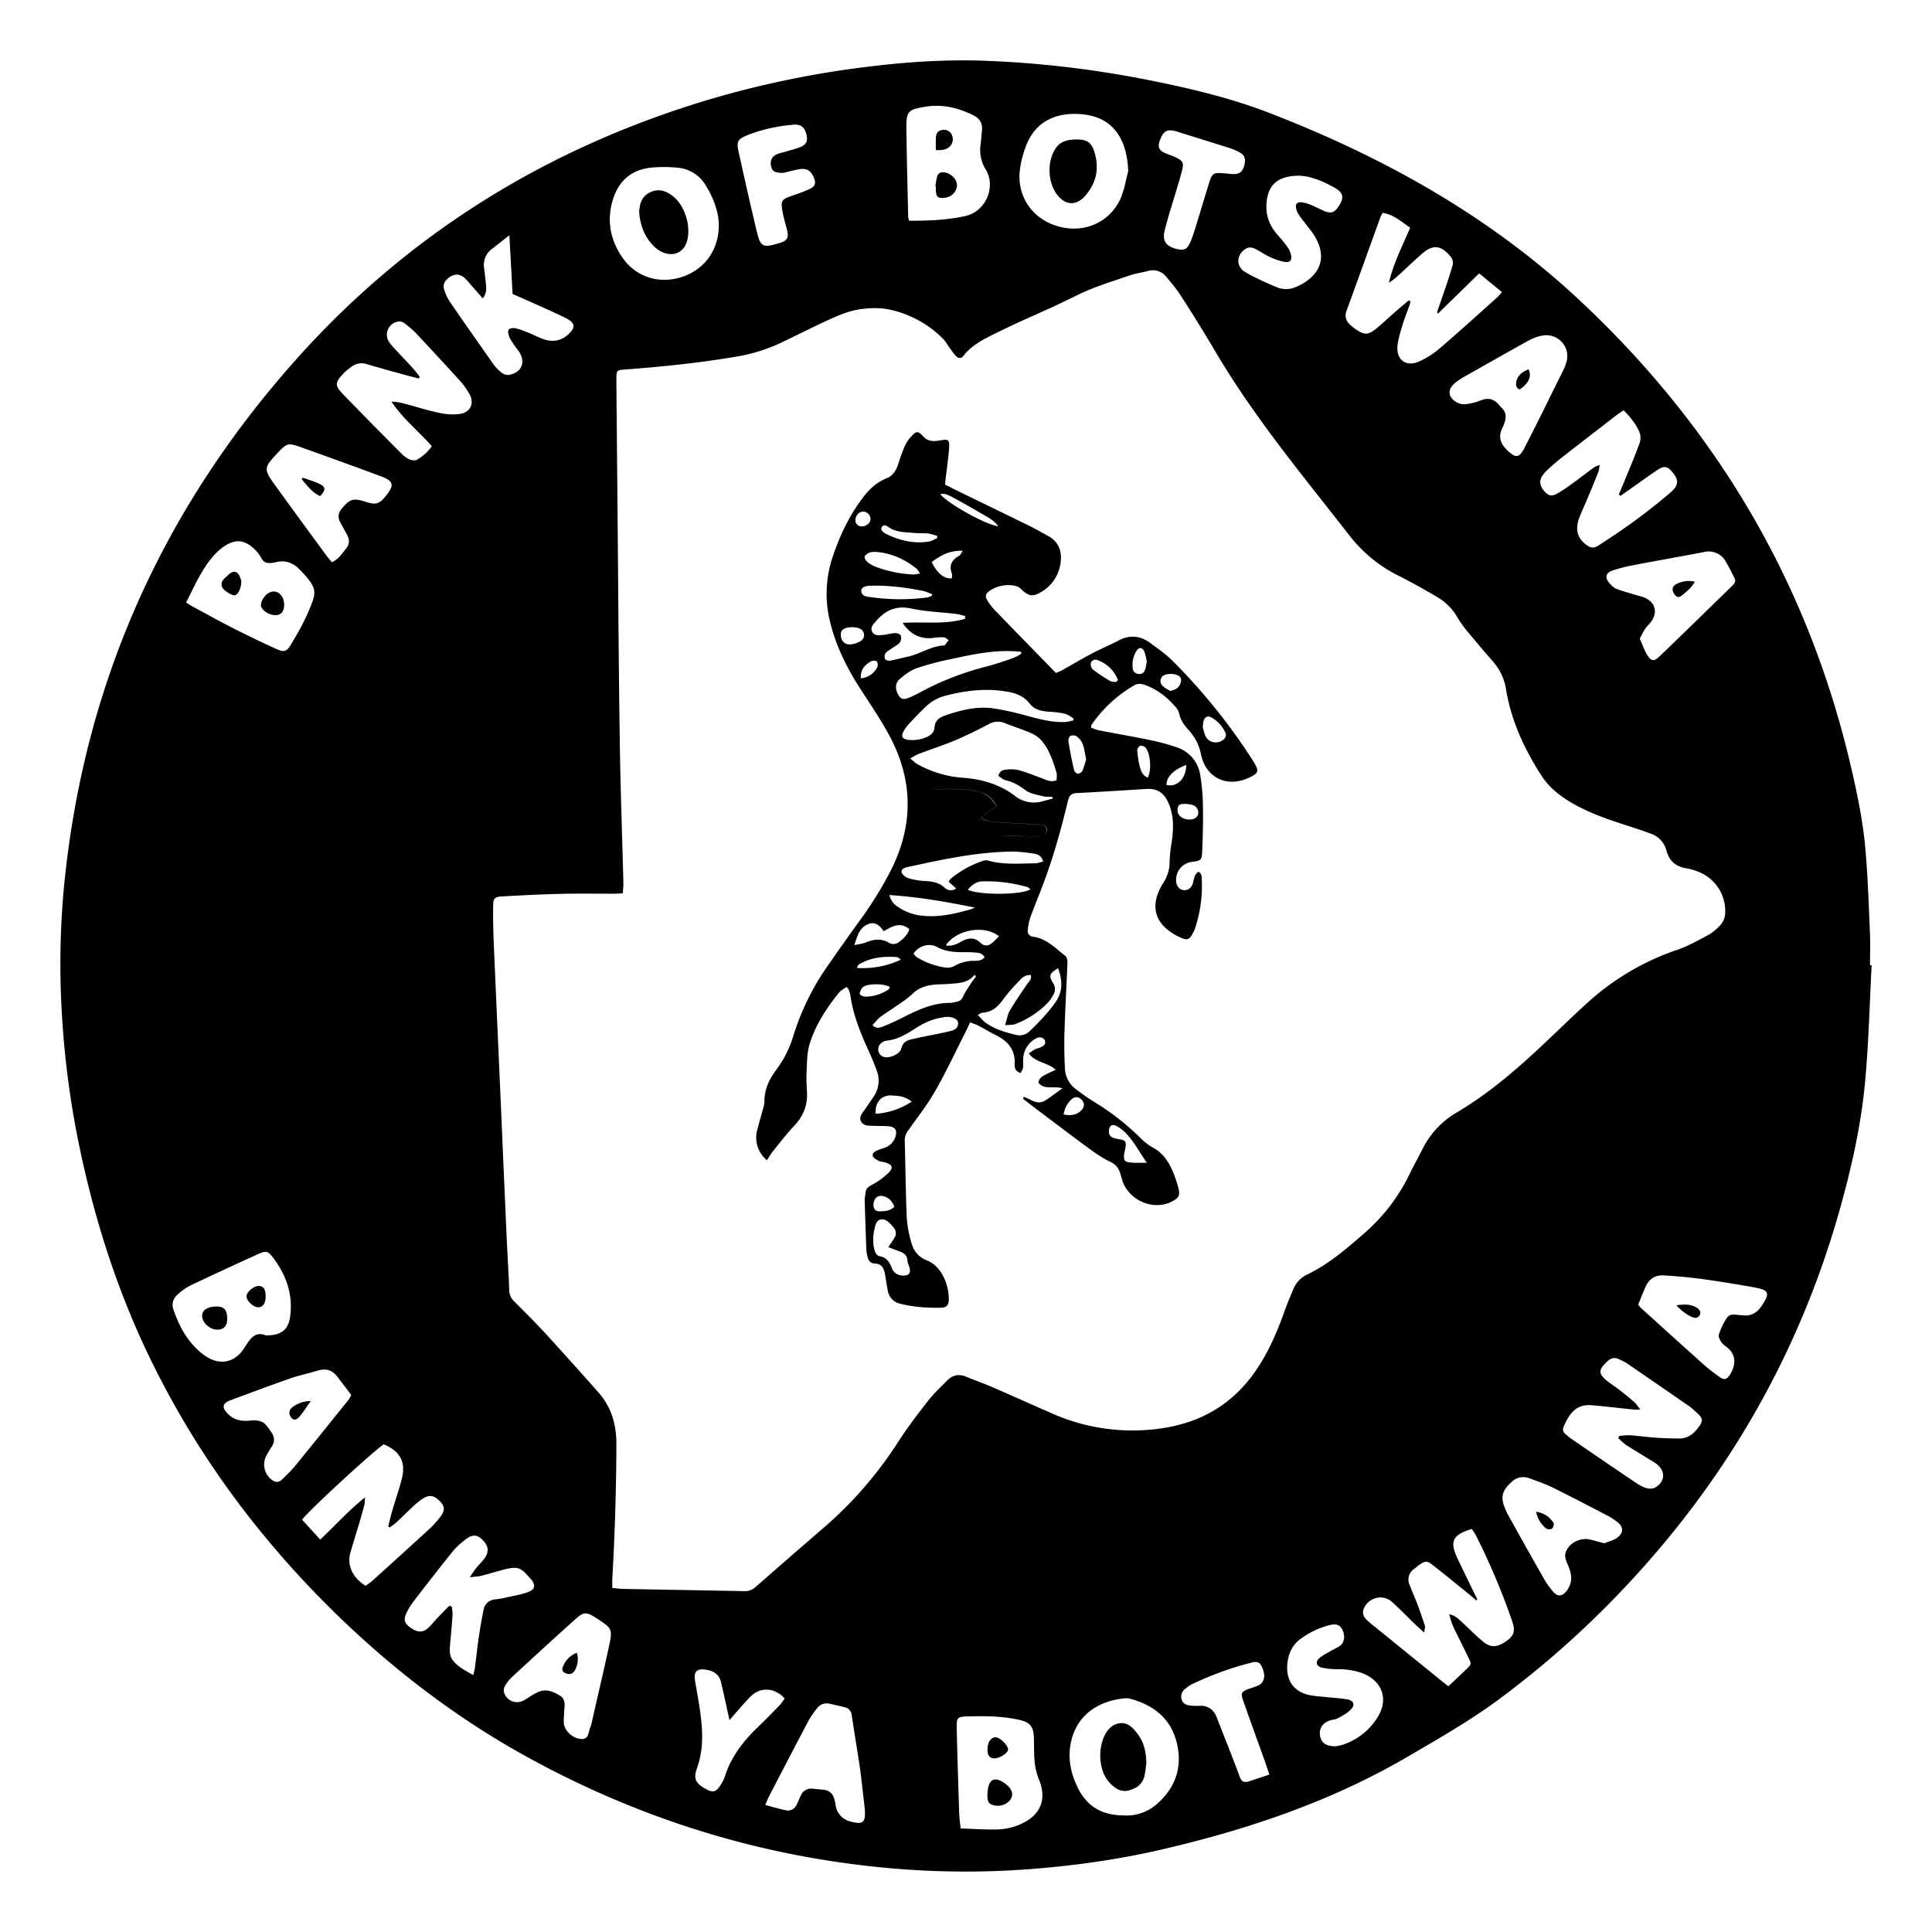 <svg xmlns="http://www.w3.org/2000/svg" width="48" height="48" viewBox="0 0 48 48" fill="currentColor"><path d="M24.56 1.513c1.32 .054 2.626 .211 3.923 .466c1.035 .205 2.061 .444 3.046 .824c2.855 1.103 5.49 2.57 7.74 4.68c3.402 3.19 5.664 7.032 6.72 11.577c.16 .686 .302 1.376 .36 2.077c.059 .686 .08 1.376 .11 2.066c.01 .257 .001 .514 .001 .773a.13 .13 0 0 0 .04 .005c-.05 .96 -.073 1.922 -.161 2.88c-.099 1.09 -.34 2.158 -.637 3.213c-1.068 3.777 -3.015 7.038 -5.778 9.822a23.41 23.41 0 0 1 -2.654 2.301c-.729 .544 -1.516 .991 -2.3 1.45c-1.904 1.11 -3.965 1.807 -6.102 2.302c-.945 .22 -1.904 .364 -2.87 .454a21.185 21.185 0 0 1 -3.512 .042c-3.29 -.238 -6.383 -1.16 -9.28 -2.734c-1.807 -.98 -3.43 -2.217 -4.9 -3.656c-1.828 -1.792 -3.34 -3.817 -4.482 -6.112c-.838 -1.68 -1.42 -3.449 -1.814 -5.28a22.576 22.576 0 0 1 -.474 -3.496a20.59 20.59 0 0 1 .044 -3.03c.461 -4.993 2.38 -9.363 5.696 -13.115c2.813 -3.186 6.295 -5.344 10.367 -6.557a24.14 24.14 0 0 1 3.909 -.806c1 -.125 2 -.188 3.007 -.146h.001zm-.506 41.13c-.268 .006 -.29 .025 -.285 .29c.017 .693 .038 1.389 .061 2.084c.002 .125 .021 .249 .036 .41c.318 .01 .618 .033 .913 .025c.228 -.007 .455 -.063 .662 -.172c.423 -.224 .555 -.588 .385 -1.035a1.65 1.65 0 0 1 -.115 -.42c-.023 -.208 -.019 -.417 -.023 -.624c-.006 -.305 -.09 -.414 -.385 -.477c-.413 -.088 -.83 -.092 -1.249 -.08v-.002zm-3.753 -.203a2.242 2.242 0 0 0 -.222 .326c-.324 .615 -.645 1.232 -.965 1.849c-.034 .056 -.055 .121 -.1 .23c.192 .05 .349 .096 .51 .13c.124 .025 .218 -.032 .273 -.145c.035 -.075 .067 -.152 .102 -.228c.067 -.142 .195 -.18 .333 -.159c.176 .03 .394 -.018 .482 .212c.013 .031 .02 .067 .03 .1c.01 .04 .014 .082 .022 .124c.038 .19 .185 .338 .375 .378c.296 .08 .365 .023 .346 -.286c-.002 -.049 -.01 -.097 -.015 -.145c-.035 -.297 -.065 -.594 -.106 -.89c-.063 -.44 -.14 -.88 -.204 -1.319c-.016 -.113 -.073 -.177 -.178 -.202a8.516 8.516 0 0 0 -.385 -.088a.292 .292 0 0 0 -.298 .113zm7.633 -.245c-.633 .067 -1.144 .39 -1.31 1.02c-.108 .417 -.037 .808 .151 1.195c.233 .483 .618 .694 1.155 .694a1.13 1.13 0 0 0 .798 -.271c.477 -.408 .658 -.931 .507 -1.54c-.149 -.598 -.576 -.933 -1.157 -1.088a.376 .376 0 0 0 -.144 -.01zm-2.973 2.11c.05 .036 .1 .078 .134 .128c.082 .113 .063 .245 -.044 .335a.403 .403 0 0 1 -.39 .075c-.106 -.031 -.133 -.103 -.129 -.274a1.39 1.39 0 0 1 .008 -.084c.032 -.288 .18 -.353 .421 -.18zm-7.695 -2.566c.036 .234 .082 .466 .117 .7c.074 .5 .11 .996 -.065 1.486c-.096 .267 -.046 .387 .26 .544c.126 .064 .21 .046 .29 -.07a.994 .994 0 0 0 .146 -.276c.155 -.485 .457 -.87 .819 -1.217c.18 -.174 .356 -.353 .53 -.533c.05 -.053 .09 -.117 .132 -.174c-.233 -.26 -.572 -.293 -.81 -.084c-.082 .074 -.156 .16 -.23 .241c-.102 .115 -.2 .23 -.332 .38a2.454 2.454 0 0 0 -.03 -.142c-.06 -.27 -.117 -.543 -.184 -.813c-.048 -.195 -.2 -.276 -.385 -.3c-.208 -.03 -.29 .051 -.258 .258zm11.02 1.372c.146 .203 .19 .444 .195 .692c-.013 .097 -.02 .193 -.04 .29c-.038 .206 -.172 .325 -.369 .382a.387 .387 0 0 1 -.356 -.055a.823 .823 0 0 1 -.327 -.445a1.233 1.233 0 0 1 .006 -.738c.07 -.207 .195 -.39 .422 -.423c.217 -.033 .356 .14 .47 .297h-.002zm2.794 -1.8a7.858 7.858 0 0 0 -1.47 .535a.87 .87 0 0 0 -.172 .12a.235 .235 0 0 0 -.078 .262c.032 .1 .116 .136 .21 .145c.07 .006 .14 .012 .21 .008c.226 -.017 .37 .086 .452 .293l.144 .37l.145 .368c.096 .247 .193 .492 .283 .74c.04 .11 .107 .14 .21 .11c.167 -.053 .336 -.111 .523 -.174c-.044 -.132 -.078 -.234 -.115 -.339c-.178 -.498 -.36 -.994 -.534 -1.493c-.07 -.197 -.044 -.233 .16 -.304c.08 -.027 .16 -.048 .233 -.088c.136 -.077 .164 -.236 .082 -.426c-.059 -.138 -.117 -.174 -.283 -.128v.001zm-6.34 1.852c.104 .002 .307 .203 .305 .304c-.002 .088 -.21 .221 -.346 .22c-.11 -.005 -.167 -.076 -.165 -.216c.002 -.188 .084 -.31 .205 -.308h.001zm8.295 -2.788a2.05 2.05 0 0 0 -.696 .324a.784 .784 0 0 0 -.316 .43c-.117 .424 -.027 .913 .597 1c.117 .016 .235 .024 .352 .037c.165 .016 .333 .027 .498 .054c.16 .027 .204 .134 .093 .251c-.088 .092 -.21 .155 -.323 .218c-.059 .033 -.134 .035 -.2 .056c-.188 .065 -.276 .21 -.242 .385c.031 .174 .15 .26 .394 .255c.031 -.006 .107 -.017 .18 -.042a1.59 1.59 0 0 0 .84 -.657c.302 -.462 .136 -.93 -.383 -1.123a1.812 1.812 0 0 0 -.616 -.092c-.125 0 -.25 -.013 -.373 -.04c-.134 -.03 -.166 -.14 -.067 -.23c.086 -.077 .195 -.127 .297 -.188c.078 -.046 .166 -.077 .235 -.134c.107 -.088 .115 -.265 .038 -.403c-.06 -.11 -.15 -.14 -.308 -.1zm-18.73 -.155c-.535 .477 -1.061 .965 -1.59 1.45a1.02 1.02 0 0 0 -.166 .211a.231 .231 0 0 0 -.03 .157a.34 .34 0 0 0 .513 .197c.107 -.065 .212 -.136 .323 -.19c.2 -.099 .38 -.024 .553 .08c.155 .095 .12 .252 .109 .396v.04c-.008 .084 -.013 .167 -.008 .251c.012 .186 .22 .38 .427 .393c.205 .013 .178 -.175 .23 -.29a.77 .77 0 0 0 .04 -.14c.138 -.61 .283 -1.22 .415 -1.83c.105 -.48 .098 -.482 -.316 -.75c-.23 -.146 -.296 -.157 -.5 .025zm22.261 -2.234c-.475 .145 -.553 .306 -.362 .718c.164 .345 .33 .69 .5 1.031a.322 .322 0 0 0 -.024 .027l-.172 -.146c-.304 -.245 -.606 -.494 -.913 -.732c-.147 -.115 -.183 -.107 -.336 -.002c-.046 .031 -.088 .07 -.132 .102a.316 .316 0 0 0 -.106 .391c.067 .176 .144 .348 .21 .523c.06 .163 .116 .33 .17 .494c.011 .038 -.008 .084 -.016 .171c-.096 -.09 -.163 -.146 -.226 -.207c-.195 -.188 -.384 -.387 -.587 -.566c-.22 -.193 -.58 -.095 -.689 .177a.222 .222 0 0 0 .036 .237c.04 .048 .088 .09 .136 .13l1.74 1.411c.057 .048 .116 .092 .19 .15c.156 -.148 .303 -.284 .447 -.424c.128 -.125 .128 -.127 .053 -.284c-.128 -.264 -.262 -.525 -.386 -.789c-.04 -.083 -.058 -.178 -.094 -.29c.155 .027 .228 .114 .308 .186c.176 .16 .341 .33 .522 .483c.2 .167 .36 .157 .59 -.004c.191 -.134 .23 -.254 .14 -.507c-.25 -.724 -.548 -1.43 -.894 -2.114c-.03 -.06 -.07 -.113 -.105 -.166zm-25 .26c-.115 .09 -.226 .188 -.32 .301c-.336 .418 -.664 .84 -.991 1.266a1.595 1.595 0 0 0 -.151 .25c-.08 .166 -.06 .254 .06 .35c.179 .14 .323 .16 .453 .05c.084 -.07 .153 -.16 .23 -.243c.103 -.11 .208 -.217 .315 -.326l.065 .023c.006 .067 .02 .134 .017 .2a28.4 28.4 0 0 1 -.061 .727c-.013 .14 -.025 .286 .065 .403c.128 .168 .314 .258 .51 .37c.02 -.08 .034 -.127 .04 -.175c.036 -.27 .063 -.54 .103 -.807c.032 -.214 .07 -.425 .113 -.636a.308 .308 0 0 1 .287 -.262c.076 -.008 .153 -.02 .227 -.037c.197 -.044 .398 -.078 .586 -.143c.18 -.062 .203 -.177 .078 -.322c-.243 -.274 -.296 -.339 -.685 -.236c-.19 .05 -.375 .107 -.564 .155c-.071 .016 -.144 .018 -.272 .033c.07 -.102 .109 -.167 .155 -.224c.065 -.08 .142 -.154 .205 -.236c.128 -.172 .11 -.324 -.054 -.48c-.124 -.122 -.245 -.129 -.41 0zm2.767 2.817a.56 .56 0 0 1 -.042 .42c-.04 .082 -.104 .126 -.203 .1c-.104 -.03 -.144 -.087 -.098 -.183a.586 .586 0 0 1 .343 -.337zm23.222 -4.244c-.239 .214 -.278 .383 -.165 .65c.02 .05 .04 .103 .067 .151c.301 .54 .605 1.082 .911 1.62a1.9 1.9 0 0 0 .22 .305c.098 .117 .197 .123 .302 .017a.524 .524 0 0 0 .11 -.174c.072 -.174 .026 -.339 -.045 -.504c-.038 -.086 -.082 -.19 -.065 -.274c.052 -.262 .37 -.429 .634 -.356l.331 .088c.1 -.04 .224 -.067 .32 -.136c.175 -.125 .164 -.276 -.008 -.404a1.493 1.493 0 0 0 -.209 -.136c-.457 -.238 -.913 -.476 -1.374 -.704c-.187 -.092 -.386 -.16 -.583 -.233a.411 .411 0 0 0 -.446 .09zm-9.039 -30.085c-.155 .04 -.316 .062 -.467 .115c-.427 .148 -.867 .278 -1.27 .477a26.59 26.59 0 0 1 -1.02 .479c-.379 .167 -.76 .343 -1.133 .53c-.255 .129 -.507 .269 -.687 .503c-.06 .08 -.136 .067 -.197 0c-.055 -.06 -.101 -.132 -.152 -.2c-.054 -.072 -.096 -.156 -.16 -.22a2.658 2.658 0 0 0 -1.4 -.741a2.086 2.086 0 0 0 -.56 -.006c-.31 .027 -.597 .144 -.875 .272c-.382 .173 -.754 .364 -1.131 .544a4.24 4.24 0 0 1 -1.11 .363c-.937 .162 -1.88 .26 -2.827 .33c-.205 .016 -.21 .02 -.213 .22v.147l.029 3.22c.017 1.873 .027 3.75 .055 5.624c.016 1.183 .06 2.37 .09 3.553c.002 .08 -.01 .16 -.013 .25c-.098 .006 -.174 .01 -.251 .01c-.434 0 -.866 -.007 -1.3 .004c-.48 .012 -.96 .035 -1.442 .063c-.197 .01 -.227 .046 -.23 .246a17.5 17.5 0 0 0 .01 .794c.062 1.441 .127 2.883 .19 4.324c.046 1.064 .092 2.131 .14 3.196c.019 .41 .047 .822 .06 1.232a.383 .383 0 0 0 .127 .274c.25 .253 .505 .502 .746 .763c.452 .494 .898 .992 1.343 1.494c.318 .362 .444 .784 .446 1.27a60.785 60.785 0 0 1 -.103 3.384l.002 .205c.103 .008 .19 .023 .28 .023c.998 .02 1.997 .035 2.994 .056a.39 .39 0 0 0 .283 -.102a291.27 291.27 0 0 1 1.69 -1.47a9.79 9.79 0 0 0 1.836 -2.107c.23 -.358 .486 -.699 .748 -1.033c.148 -.19 .326 -.36 .5 -.532c.13 -.13 .29 -.156 .462 -.083c.205 .085 .417 .16 .622 .247c.5 .215 .995 .44 1.494 .658a4.94 4.94 0 0 0 2.76 .373c.964 -.145 1.73 -.596 2.29 -1.39c.313 -.445 .53 -.932 .713 -1.438c.075 -.21 .157 -.416 .245 -.62a.686 .686 0 0 1 .333 -.363c.536 -.255 .98 -.638 1.422 -1.023a4.606 4.606 0 0 0 1.138 -1.483c.1 -.207 .213 -.408 .316 -.613a2.17 2.17 0 0 1 .86 -.918c.803 -.475 1.503 -1.084 2.18 -1.722c.356 -.334 .703 -.677 1.066 -1.004a6.308 6.308 0 0 1 2.22 -1.309c.262 -.088 .51 -.228 .754 -.358c.116 -.06 .22 -.15 .31 -.244a.495 .495 0 0 0 .128 -.253a1.044 1.044 0 0 0 -.542 -1.03a1.4 1.4 0 0 0 -.413 -.141c-.268 -.042 -.432 -.184 -.499 -.44a.599 .599 0 0 0 -.398 -.424c-.182 -.07 -.368 -.13 -.553 -.19c-.505 -.161 -1.007 -.333 -1.464 -.61c-.272 -.166 -.513 -.365 -.687 -.633c-.427 -.66 -.754 -1.365 -.884 -2.15a1.343 1.343 0 0 0 -.27 -.625c-.107 -.136 -.23 -.262 -.34 -.398c-.203 -.248 -.429 -.483 -.592 -.755a1.365 1.365 0 0 0 -.486 -.502c-.317 -.19 -.64 -.369 -.97 -.537a3.547 3.547 0 0 1 -1.224 -.994c-.36 -.462 -.722 -.92 -1.085 -1.382c-.813 -1.038 -1.604 -2.092 -2.273 -3.232a40.111 40.111 0 0 0 -.848 -1.368c-.105 -.163 -.233 -.314 -.358 -.462a.421 .421 0 0 0 -.455 -.138zm-18.98 29.15c-.247 .155 -1.923 1.697 -2.03 1.874l.45 .492c.374 -.35 .696 -.715 1.113 -1.048c-.008 .1 -.006 .155 -.02 .203a20.01 20.01 0 0 1 -.131 .462c-.07 .235 -.142 .467 -.211 .7c-.082 .277 .012 .605 .377 .833c.056 -.043 .12 -.083 .178 -.136c.47 -.424 .94 -.85 1.408 -1.28c.102 -.094 .194 -.2 .278 -.31c.115 -.154 .103 -.256 -.031 -.388c-.136 -.136 -.25 -.155 -.413 -.053a1.742 1.742 0 0 0 -.228 .182c-.143 .132 -.281 .272 -.423 .404c-.053 .048 -.114 .088 -.17 .132c-.013 -.008 -.025 -.019 -.038 -.027c.034 -.132 .063 -.266 .103 -.398c.075 -.26 .167 -.516 .234 -.78c.107 -.42 -.035 -.686 -.446 -.862zm28.631 1.675c.201 .033 .335 .13 .43 .276c.018 .03 -.005 .115 -.036 .142c-.03 .025 -.113 .023 -.145 -.002a.678 .678 0 0 1 -.25 -.416h.001zm1.776 -3.744c-.245 .223 -.243 .322 .023 .523c.1 .075 .206 .144 .304 .221c.115 .09 .228 .182 .337 .28c.05 .044 .084 .103 .147 .182c-.08 0 -.117 .005 -.155 0c-.352 -.035 -.706 -.079 -1.058 -.108c-.337 -.027 -.528 .146 -.69 .527c-.033 .073 -.02 .136 .041 .188c.042 .036 .084 .075 .13 .107c.54 .37 1.08 .74 1.623 1.106a.89 .89 0 0 0 .26 .13c.067 .02 .161 .02 .218 -.013c.26 -.156 .262 -.426 .012 -.602c-.056 -.04 -.117 -.075 -.176 -.11c-.19 -.118 -.38 -.233 -.57 -.352c-.062 -.046 -.119 -.107 -.18 -.157a.735 .735 0 0 1 .021 -.063c.088 -.006 .178 -.02 .264 -.015c.201 .013 .402 .042 .604 .057c.207 .015 .416 .023 .626 .023c.188 0 .33 -.094 .444 -.239c.16 -.202 .157 -.255 -.042 -.43c-.052 -.046 -.105 -.095 -.16 -.134c-.516 -.357 -1.033 -.713 -1.55 -1.067c-.064 -.042 -.135 -.073 -.205 -.105c-.1 -.044 -.184 -.025 -.268 .05v.001zm-32.045 .236c-.226 .07 -.46 .117 -.683 .194c-.492 .172 -.98 .356 -1.47 .536c-.214 .077 -.266 .182 -.046 .38c.146 .13 .33 .155 .53 .132a.524 .524 0 0 1 .297 .042c.09 .053 .15 .16 .216 .247c.086 .12 .086 .245 .004 .37a2.4 2.4 0 0 0 -.138 .232c-.1 .21 -.032 .46 .159 .592c.09 .063 .172 .05 .245 -.023c.109 -.106 .222 -.213 .318 -.33c.449 -.55 .893 -1.104 1.339 -1.657c.017 -.025 .03 -.056 .06 -.106c-.12 -.157 -.24 -.318 -.364 -.475c-.121 -.153 -.278 -.19 -.467 -.134zm-.176 .757c-.107 .15 -.182 .27 -.274 .38c-.086 .1 -.151 .103 -.208 .036c-.07 -.08 -.067 -.19 .017 -.257a.76 .76 0 0 1 .465 -.159zm33.614 -3.12c-.22 -.015 -.373 .093 -.458 .294c-.063 .143 -.118 .285 -.178 .433c.033 .04 .05 .063 .07 .082c.518 .468 1.033 .937 1.553 1.401c.124 .111 .26 .212 .394 .31c.117 .083 .182 .07 .26 -.05c.127 -.197 .196 -.48 -.076 -.689c-.05 -.037 -.105 -.077 -.136 -.127c-.036 -.055 -.08 -.136 -.06 -.186a1.6 1.6 0 0 1 .207 -.425c.083 -.113 .232 -.056 .356 -.056c.006 0 .014 0 .02 .002c.22 .03 .374 -.065 .49 -.247c.2 -.303 .173 -.379 -.188 -.444a34.23 34.23 0 0 0 -1.298 -.209a13.286 13.286 0 0 0 -.956 -.09v.001zm-34.916 -.534c-.563 .255 -1.127 .517 -1.686 .782c-.112 .057 -.215 .13 -.308 .214c-.115 .096 -.168 .23 -.12 .376c.15 .444 .37 .845 .75 1.13c.386 .288 .784 .217 1.033 -.195c.134 -.215 .26 -.389 .513 -.284c.382 .004 .564 -.136 .608 -.475c.073 -.557 -.107 -1.044 -.442 -1.477c-.11 -.142 -.163 -.155 -.348 -.07zm-1.034 1.306c.179 -.002 .256 .086 .26 .295c.004 .186 -.084 .282 -.253 .28c-.187 -.002 -.375 -.182 -.371 -.35c.004 -.139 .138 -.223 .364 -.225zm36.75 .017c.1 .056 .133 .134 .091 .2c-.053 .084 -.128 .072 -.2 .04a1.152 1.152 0 0 1 -.376 -.288c.186 -.025 .34 -.032 .483 .048h.001zm-19.193 -21.629c-.138 -.148 -.176 -.146 -.31 .004a.842 .842 0 0 0 -.15 .224a4.28 4.28 0 0 0 -.166 .45c-.05 .16 -.134 .297 -.294 .36c-.282 .11 -.47 .317 -.64 .552c-.31 .426 -.53 .9 -.696 1.399a2.87 2.87 0 0 0 -.055 1.648c.147 .588 .415 1.12 .742 1.628c.235 .36 .478 .72 .687 1.098c.61 1.092 .654 2.209 .107 3.344a9.41 9.41 0 0 1 -.857 1.384c-.268 .374 -.536 .75 -.798 1.13a6.25 6.25 0 0 0 -.804 1.67a2.69 2.69 0 0 1 -.421 .837c-.176 .235 -.298 .486 -.296 .787c0 .048 -.01 .098 -.023 .144c-.052 .195 -.11 .387 -.16 .584a.722 .722 0 0 0 .246 .734c.052 -.08 .099 -.165 .16 -.238c.175 -.216 .347 -.438 .538 -.64c.21 -.23 .31 -.49 .297 -.8c-.008 -.173 -.02 -.349 -.01 -.522c.012 -.228 .008 -.467 .073 -.682c.147 -.48 .42 -.896 .733 -1.283c.048 -.058 .124 -.094 .189 -.142c.029 .04 .046 .055 .052 .073c.015 .046 .034 .092 .04 .14c.07 .49 .255 .94 .457 1.385c.073 .16 .14 .32 .199 .483a.696 .696 0 0 1 -.074 .64c-.065 .1 -.136 .195 -.2 .295c-.064 .103 -.187 .205 -.112 .335c.07 .121 .22 .096 .344 .103c.11 .006 .224 0 .335 .01c.167 .017 .218 .098 .172 .257a.42 .42 0 0 1 -.248 .268c-.056 .023 -.12 .038 -.176 .063c-.07 .031 -.163 .065 -.138 .155c.015 .05 .097 .087 .153 .12c.042 .02 .096 .018 .143 .032c.196 .06 .226 .134 .083 .27c-.12 .116 -.255 .213 -.402 .29c-.098 .05 -.155 .103 -.161 .212c-.002 .054 -.021 .11 -.02 .165c.014 .42 .026 .835 .043 1.253c.002 .055 .019 .11 .03 .163c.022 .092 .075 .157 .17 .16c.18 .004 .236 .12 .263 .27c.025 .137 .042 .275 .07 .411a.397 .397 0 0 0 .3 .318c.342 .086 .69 .11 1.04 .1c.106 -.004 .167 -.058 .173 -.169c.02 -.31 -.134 -.845 -.544 -1.006a.608 .608 0 0 1 -.377 -.42a2.84 2.84 0 0 1 -.12 -.613c-.03 -.647 -.033 -1.295 -.052 -1.943a.407 .407 0 0 1 .096 -.266c.22 -.312 .46 -.617 .65 -.948c.26 -.45 .482 -.926 .717 -1.39c.055 -.105 .103 -.212 .162 -.333c.077 .03 .142 .048 .203 .08c.142 .075 .278 .158 .423 .23c.308 .15 .5 .366 .48 .732c-.007 .085 .023 .18 .146 .215c.023 -.044 .055 -.084 .061 -.126c.01 -.069 0 -.14 .004 -.209a.597 .597 0 0 1 .323 -.525c.092 -.05 .188 -.02 .216 .053c.035 .1 -.038 .138 -.11 .171c-.045 .021 -.096 .027 -.138 .05c-.05 .028 -.096 .063 -.15 .1c.171 .237 .47 .22 .668 .407c-.1 .046 -.182 .081 -.26 .123c-.08 .042 -.16 .086 -.168 .2c.151 .185 .378 .068 .595 .137c-.155 .11 -.285 .213 -.423 .3c-.109 .07 -.226 .06 -.34 0c-.062 -.035 -.129 -.06 -.194 -.089l-.025 .046c.142 .11 .283 .22 .427 .328c.41 .308 .813 .615 1.224 .916c.16 .118 .33 .235 .51 .32c.12 .057 .196 .128 .24 .243c.027 .071 .044 .147 .067 .22c.16 .5 .764 .763 1.225 .533c.182 -.09 .218 -.155 .168 -.347a2.855 2.855 0 0 0 -.15 -.433c-.106 -.238 -.25 -.446 -.496 -.573a1.332 1.332 0 0 1 -.31 -.245a6.105 6.105 0 0 0 -1.12 -.872c-.16 -.1 -.315 -.207 -.463 -.322a.666 .666 0 0 1 -.277 -.498c-.016 -.291 -.02 -.584 -.014 -.876c.018 -.592 .052 -1.184 .075 -1.776c.002 -.057 -.015 -.136 -.052 -.166c-.246 -.188 -.463 -.428 -.796 -.474c-.099 -.013 -.15 -.08 -.137 -.176c.011 -.11 .035 -.219 .07 -.324c.1 -.273 .213 -.543 .316 -.817c.253 -.674 .446 -1.364 .612 -2.062c.03 -.122 .077 -.182 .203 -.19a167.94 167.94 0 0 0 1.734 -.103c.32 -.023 .476 .13 .583 .403c.106 .274 .104 .559 .067 .845c-.026 .187 -.06 .375 -.06 .56a.96 .96 0 0 1 -.162 .53c-.354 .57 -.216 1.037 .391 1.334c.214 .104 .264 .085 .37 -.134a.36 .36 0 0 0 .026 -.057c.136 -.407 .195 -.825 .172 -1.254c-.004 -.067 -.006 -.14 -.088 -.17c-.082 .078 -.082 .078 -.128 .269c-.03 .119 -.11 .19 -.218 .188c-.106 -.002 -.182 -.078 -.2 -.203a.447 .447 0 0 1 .376 -.498c.241 -.033 .26 -.04 .27 -.28c.017 -.383 .024 -.766 .017 -1.148a5.009 5.009 0 0 0 -.063 -.707a.854 .854 0 0 0 -.597 -.716a4.917 4.917 0 0 0 -.624 -.171c-.43 -.09 -.863 -.163 -1.294 -.247c-.072 -.015 -.139 -.046 -.202 -.067c.007 -.04 .005 -.057 .011 -.067c.28 -.41 .651 -.752 1.083 -.996c.057 -.033 .153 -.031 .218 -.008c.325 .11 .588 .316 .806 .577a.366 .366 0 0 1 .074 .149c.033 .165 .13 .29 .238 .41c.155 .17 .254 .36 .3 .588c.115 .583 .635 .842 1.175 .598c.268 -.122 .28 -.161 .126 -.42l-.034 -.053a14.802 14.802 0 0 0 -1.954 -2.422c-.17 -.172 -.373 -.314 -.568 -.458c-.243 -.18 -.505 -.214 -.783 -.067c-.222 .115 -.455 .213 -.677 .33c-.247 .13 -.488 .274 -.73 .41c-.05 .025 -.1 .044 -.156 .07c-.513 -.526 -1.02 -1.044 -1.523 -1.565a1.367 1.367 0 0 1 -.178 -.232c-.067 -.111 -.052 -.174 .057 -.247a.836 .836 0 0 1 .64 -.12a.34 .34 0 0 1 .156 .097c.167 .157 .272 .178 .467 .063a.98 .98 0 0 0 .49 -.695c.054 -.31 -.03 -.565 -.329 -.72c-.142 -.073 -.278 -.156 -.423 -.227c-.639 -.314 -1.28 -.624 -1.918 -.935l-.193 -.1a4.3 4.3 0 0 1 .04 -.354c.02 -.186 .048 -.373 .06 -.56c.01 -.2 -.016 -.218 -.211 -.185c-.155 .027 -.303 .042 -.427 -.092zm-16.523 21.102c.12 -.002 .178 .077 .18 .25c.003 .17 -.064 .277 -.178 .28c-.123 .003 -.301 -.16 -.297 -.277c.002 -.102 .174 -.25 .295 -.253zm15.332 -1.517c.042 -.144 .174 -.18 .298 -.09c.054 .04 .102 .095 .146 .147c.076 .09 .082 .186 .013 .286c-.042 .061 -.082 .124 -.138 .21c.102 .037 .175 .07 .253 .094c.117 .042 .216 .096 .222 .242c.004 .061 .038 .12 .052 .18c.03 .128 -.014 .186 -.144 .19c-.138 .001 -.25 -.06 -.298 -.19c-.056 -.154 -.138 -.265 -.314 -.295c-.042 -.008 -.09 -.07 -.105 -.117c-.07 -.22 -.046 -.44 .015 -.657zm.128 -.722l.054 .005c.139 .031 .23 .117 .287 .268c-.121 .11 -.262 .113 -.393 .11c-.101 -.004 -.147 -.106 -.12 -.223c.027 -.117 .113 -.18 .226 -.155l-.054 -.005zm5.672 -1.633c.012 -.106 .075 -.155 .171 -.109a.89 .89 0 0 1 .22 .155c.218 .212 .352 .481 .55 .764c-.17 0 -.288 .008 -.405 -.007c-.147 -.01 -.176 -.052 -.16 -.205c.007 -.054 .026 -.108 .034 -.163c.023 -.15 -.002 -.184 -.15 -.209a.671 .671 0 0 1 -.162 -.038c-.08 -.033 -.109 -.102 -.098 -.188zm-.935 -.76c.088 -.083 .18 -.076 .258 .007c.075 .082 .073 .172 -.008 .26c-.097 .104 -.248 .144 -.442 .104a.635 .635 0 0 1 .192 -.372zm-4.47 -.1c.164 .005 .33 .015 .504 .151a1.83 1.83 0 0 1 -.895 .303c-.02 -.286 .139 -.466 .392 -.456v.001zm1.417 -1.953c.143 .01 .236 .067 .24 .157c.004 .123 -.093 .17 -.185 .192c-.222 .057 -.45 .096 -.673 .142c-.103 .02 -.205 .043 -.306 .067c-.117 .03 -.211 .076 -.245 .22c-.033 .144 -.283 .255 -.431 .218c-.145 -.036 -.195 -.228 -.084 -.333a.265 .265 0 0 1 .147 -.073c.266 -.027 .488 -.157 .703 -.297c.2 -.13 .413 -.232 .65 -.274l.115 -.02l.069 .001zm2.724 -1.21c.101 .275 .124 .543 -.033 .796c-.094 .152 -.216 .288 -.335 .424a5.8 5.8 0 0 1 -.338 .343a.35 .35 0 0 1 -.328 .095c-.266 -.06 -.526 -.138 -.755 -.295c-.069 -.048 -.123 -.12 -.207 -.203c.073 -.036 .096 -.057 .122 -.055c.251 -.014 .396 -.17 .532 -.36c.12 -.163 .26 -.31 .398 -.455c.065 -.07 .146 -.13 .266 -.12c.031 .11 -.053 .164 -.099 .235c-.142 .213 -.29 .422 -.42 .644c-.057 .096 -.074 .217 -.12 .368c.115 -.013 .19 -.004 .255 -.03c.31 -.119 .583 -.296 .813 -.537c.053 -.054 .092 -.123 .13 -.188a.262 .262 0 0 0 -.006 -.293c-.113 -.184 -.09 -.24 .125 -.37zm-2.076 .162l.036 .044c-.04 .054 -.082 .107 -.12 .163c-.066 .105 -.14 .207 -.192 .318c-.036 .077 -.078 .13 -.16 .144c-.055 .01 -.11 .03 -.164 .03c-.42 -.002 -.785 .163 -1.148 .347a5.913 5.913 0 0 1 -.51 .234c-.078 .03 -.173 .078 -.277 -.027c.067 -.07 .12 -.146 .195 -.203c.127 -.096 .266 -.18 .395 -.272c.137 -.096 .283 -.186 .4 -.3c.168 -.164 .367 -.22 .587 -.235c.099 -.007 .197 -.005 .293 -.013c.24 -.023 .492 -.006 .665 -.23zm-2.766 .303c.126 -.088 .51 -.088 .664 .002c-.012 .023 -.02 .053 -.042 .065c-.17 .113 -.368 .174 -.571 .174c-.05 0 -.124 -.034 -.135 -.067c-.012 -.04 .032 -.098 .053 -.147c.006 -.01 .02 -.018 .03 -.027zm.689 -.748l.14 .006a.09 .09 0 0 1 .04 .012c.013 .007 .022 .017 .066 .053a2.22 2.22 0 0 1 -1.094 .205c.023 -.04 .03 -.072 .046 -.082c.29 -.178 .612 -.21 .943 -.188l-.141 -.006zm.562 -.08c.12 -.19 .387 -.274 .582 -.165c.21 .117 .434 .13 .663 .13c.11 -.003 .22 .002 .331 .012c.076 .008 .147 .031 .19 .117c-.075 .08 -.165 .086 -.255 .086a.946 .946 0 0 0 -.495 .127a.368 .368 0 0 1 -.218 .04a1.846 1.846 0 0 1 -.72 -.26c-.032 -.02 -.053 -.058 -.08 -.087h.002zm.802 -.205c.263 -.395 .96 -.515 1.321 -.226c-.059 .057 -.11 .115 -.172 .167c-.092 .078 -.195 .084 -.283 0c-.159 -.154 -.316 -.13 -.492 -.03c-.105 .06 -.22 .118 -.374 .09zm-1.935 -.525c.17 -.073 .29 .023 .39 .174c.21 -.12 .414 -.243 .638 -.05c-.048 .152 -.157 .246 -.274 .332a.22 .22 0 0 1 -.24 0c-.188 -.107 -.37 -.084 -.56 -.006c-.08 .033 -.166 .042 -.292 .07c.074 -.24 .13 -.432 .338 -.52zm.532 -.725c.735 .048 1.426 .17 2.123 .312c-.032 .012 -.06 .03 -.094 .04c-.39 .11 -.781 .206 -1.194 .163a1.257 1.257 0 0 1 -.622 -.222a.459 .459 0 0 1 -.213 -.293zm2.31 -.34c.38 -.01 .75 .037 1.114 .14c.01 .002 .02 .007 .028 .014l.055 .044c-.232 .14 -1.23 .15 -1.558 .013c.103 -.13 .218 -.205 .36 -.212zm.69 -.74c.193 -.003 .388 .022 .58 .049c.101 .015 .204 .052 .24 .2c-.072 .015 -.135 .043 -.2 .043c-.39 .004 -.779 .04 -1.162 -.067a.218 .218 0 0 0 -.122 .002a2.535 2.535 0 0 0 -.818 .452c-.014 .012 -.02 .033 -.044 .07c.057 .053 .118 .105 .184 .168a.217 .217 0 0 1 -.282 -.017c-.176 -.167 -.39 -.16 -.605 -.177a1.667 1.667 0 0 1 -.304 -.063a.302 .302 0 0 1 -.134 -.094c-.048 -.057 -.042 -.117 .033 -.153a.358 .358 0 0 1 .08 -.027c.844 -.184 1.687 -.368 2.554 -.385v-.001zm4.265 -1.18a.732 .732 0 0 1 .28 .026c.1 .034 .152 .153 .123 .235c-.036 .1 -.124 .119 -.203 .123c-.179 .002 -.304 -.096 -.306 -.23c-.002 -.078 .025 -.147 .106 -.153zm-4.803 -1.982a.457 .457 0 0 1 .42 -.025c.204 .086 .418 .147 .621 .237c.11 .044 .207 .112 .285 .2c.19 .233 .283 .51 .365 .793c.016 .057 .002 .12 .002 .182c-.145 .063 -.256 -.006 -.37 -.048c-.19 -.07 -.378 -.146 -.57 -.2a.903 .903 0 0 0 -.31 -.013c-.083 .006 -.168 .03 -.196 .159c.057 .033 .116 .092 .183 .106c.188 .042 .341 .134 .496 .25c.115 .085 .28 .108 .427 .146c.078 .018 .162 .012 .241 .018l-.002 .044c-.075 .02 -.149 .036 -.224 .057a.76 .76 0 0 1 -.72 -.136c-.38 -.283 -.834 -.414 -1.31 -.444a2.697 2.697 0 0 1 -1.11 -.34c-.051 -.03 -.095 -.076 -.173 -.136c.09 -.05 .15 -.09 .218 -.116c.3 -.115 .605 -.213 .9 -.336c.282 -.12 .557 -.255 .827 -.398zm4.915 1.01c-.009 .34 -.22 .555 -.49 .498c-.009 -.196 .175 -.384 .49 -.497v-.001zm-1.15 -.472c.033 -.015 .098 .004 .127 .03c.13 .127 .17 .568 .065 .756c-.13 -.054 -.167 -.163 -.195 -.265a2.433 2.433 0 0 1 -.065 -.408c-.004 -.038 .034 -.1 .067 -.113h.001zm-1.733 -.247c.038 -.023 .12 -.02 .155 .006a.46 .46 0 0 1 .153 .189c.042 .117 .057 .242 .088 .389c-.03 .087 -.054 .194 -.1 .292c-.015 .032 -.082 .065 -.118 .059c-.033 -.006 -.077 -.06 -.086 -.1c-.052 -.228 -.098 -.46 -.136 -.693c-.008 -.046 .01 -.121 .044 -.142zm3.453 -.482l.052 .02a.82 .82 0 0 1 .356 .393a.136 .136 0 0 1 -.013 .113c-.113 .16 -.379 .153 -.475 -.02c-.046 -.08 -.06 -.18 -.082 -.244c.01 -.075 .01 -.117 .021 -.154c.03 -.1 .103 -.138 .193 -.088l-.052 -.02zm-6.565 -.516c.504 -.131 1.013 -.196 1.533 -.106c.224 .037 .427 .11 .576 .303c.12 .155 .303 .186 .49 .199c.132 .008 .264 .02 .392 .052c.073 .019 .138 .075 .205 .115l-.01 .05c-.072 .013 -.143 .036 -.214 .038c-.31 .01 -.608 -.067 -.905 -.147a7.043 7.043 0 0 0 -.876 -.194c-.408 -.055 -.804 .046 -1.19 .18c-.135 .046 -.248 .119 -.26 .29c-.005 .105 -.072 .182 -.164 .228a.859 .859 0 0 1 -.51 .082c-.131 -.02 -.162 -.086 -.097 -.207a.977 .977 0 0 1 .134 -.186c.134 -.142 .27 -.285 .41 -.42a1.1 1.1 0 0 1 .486 -.277zm1.671 -1.11c.071 .002 .144 .01 .216 .014a.462 .462 0 0 0 .01 .053c-.069 .035 -.136 .08 -.21 .106c-.21 .073 -.423 .147 -.638 .203c-.583 .15 -1.141 .36 -1.671 .649a2.208 2.208 0 0 1 -.302 .142c-.13 .046 -.19 .014 -.251 -.111c-.065 -.132 -.06 -.27 .052 -.364c.126 -.107 .264 -.215 .417 -.268a7.34 7.34 0 0 1 .868 -.23c.495 -.107 .994 -.215 1.51 -.194zm3.718 .642c.08 -.111 .41 -.1 .467 .025c.021 .046 .004 .12 -.02 .17c-.045 .087 -.128 .127 -.242 .15c-.067 -.042 -.144 -.075 -.196 -.134c-.055 -.056 -.06 -.14 -.009 -.211zm-1.63 -.428l.042 .012a.85 .85 0 0 1 .495 .489l-.036 .05c-.052 -.006 -.115 .002 -.155 -.023a3.973 3.973 0 0 1 -.432 -.288c-.037 -.03 -.062 -.118 -.048 -.164c.023 -.073 .107 -.094 .176 -.064l-.042 -.012zm-5.6 .04c.038 -.022 .12 -.026 .144 -.001c.028 .027 .036 .108 .015 .146a.51 .51 0 0 1 -.408 .276c-.015 -.228 .106 -.337 .249 -.42v-.001zm6.6 -.263c.06 -.094 .144 -.09 .19 .013c.036 .08 .046 .173 .067 .255c-.017 .077 -.023 .146 -.048 .21c-.027 .07 -.086 .11 -.165 .097c-.078 -.012 -.128 -.056 -.139 -.135a.672 .672 0 0 1 .095 -.44zm-6.474 -.736c.23 -.266 .496 -.395 .869 -.316c.373 .08 .758 .092 1.14 .138c.07 .009 .14 .034 .208 .05l-.006 .07c-.504 .148 -1.028 .066 -1.547 .1c.178 .282 .452 .414 .756 .374c.09 -.012 .18 -.02 .27 -.014a.098 .098 0 0 1 .04 .014l.075 .055l-.092 .125c-.002 .004 -.012 .006 -.02 .006c-.328 .017 -.6 .216 -.914 .283c-.143 .03 -.283 .07 -.427 .096c-.04 .006 -.116 -.013 -.126 -.04c-.02 -.042 -.013 -.115 .014 -.148a.303 .303 0 0 1 .054 -.05l.127 -.084c.062 -.044 .136 -.08 .178 -.138a.2 .2 0 0 0 .014 -.17c-.014 -.033 -.094 -.056 -.142 -.054c-.096 .004 -.193 .036 -.29 .044c-.102 .008 -.223 .03 -.278 -.084c-.05 -.102 .034 -.184 .097 -.257zm20.572 -1.717c-.59 .113 -1.18 .215 -1.768 .328a4.35 4.35 0 0 0 -.486 .124c-.189 .058 -.22 .177 -.09 .328c.046 .052 .1 .104 .16 .13c.141 .056 .29 .094 .434 .14c.111 .035 .233 .054 .333 .113c.21 .12 .254 .334 .124 .537c-.048 .076 -.12 .134 -.172 .21c-.046 .07 -.08 .152 -.13 .24c.061 .138 .105 .27 .174 .387c.107 .18 .172 .194 .323 .048c.61 -.584 1.21 -1.175 1.816 -1.763c.057 -.057 .075 -.113 .036 -.186c-.07 -.13 -.13 -.264 -.206 -.387a.483 .483 0 0 0 -.548 -.25zm-36.712 -.176c-.1 .06 -.195 .136 -.274 .222c-.218 .233 -.37 .502 -.513 .782l-.212 .427c.07 .044 .128 .08 .189 .113c.337 .182 .672 .368 1.013 .54a27 27 0 0 0 1.016 .489c.218 .098 .275 .088 .396 -.115c.162 -.268 .315 -.542 .436 -.83c.195 -.46 .224 -.547 -.222 -1.013c-.004 -.004 -.01 -.008 -.015 -.015c-.167 -.163 -.36 -.232 -.593 -.17a.578 .578 0 0 1 -.102 .016c-.111 .01 -.195 -.01 -.254 -.13a.875 .875 0 0 0 -.211 -.253c-.21 -.184 -.417 -.203 -.654 -.063zm15.556 2.04c.032 .004 .065 .006 .099 .012c.096 .019 .173 .063 .188 .165c.013 .094 -.05 .16 -.128 .195a.603 .603 0 0 1 -.215 .058c-.134 .007 -.22 -.083 -.233 -.213c-.013 -.123 .05 -.188 .2 -.21c.028 -.003 .058 -.003 .089 -.006zm-14.389 -.884c.153 -.007 .268 .136 .27 .33c0 .17 -.081 .262 -.228 .257c-.16 -.004 -.344 -.133 -.348 -.242c-.004 -.153 .16 -.341 .306 -.345zm14.85 -.145c.44 -.008 .876 .044 1.305 .134c.073 .017 .14 .05 .21 .075v.04c-.04 .015 -.08 .04 -.12 .044a5.19 5.19 0 0 1 -1.414 -.01c-.09 -.013 -.207 -.017 -.224 -.145c-.01 -.083 .08 -.136 .243 -.138zm20.467 -.1c-.073 .146 -.19 .232 -.297 .324c-.095 .082 -.147 .073 -.208 -.01c-.07 -.097 -.062 -.195 .036 -.247a.66 .66 0 0 1 .47 -.067zm-36.207 -.211c.058 .052 .08 .15 .096 .19c.002 .186 -.082 .345 -.163 .36c-.067 .012 -.285 -.122 -.317 -.21c-.05 -.14 .067 -.21 .147 -.288c.065 -.063 .155 -.13 .237 -.052zm18.02 -.557c-.046 .07 -.06 .11 -.09 .126c-.183 .1 -.26 .238 -.18 .445c.014 .034 -.001 .08 -.003 .117c-.193 .01 -.358 -.12 -.5 -.407c.225 -.164 .447 -.293 .773 -.28v-.001zm-2.16 .03l.07 .006c.357 .04 .669 .19 .945 .412c.03 .025 .046 .063 .086 .117c-.077 .01 -.128 .03 -.18 .025a3.064 3.064 0 0 1 -.917 -.188a.76 .76 0 0 1 -.216 -.124c-.038 -.03 -.078 -.106 -.063 -.138c.02 -.046 .086 -.085 .138 -.1a.574 .574 0 0 1 .208 -.004l-.07 -.006zm-14.904 -2.416c-.291 .31 -.3 .372 -.052 .715c.427 .594 .86 1.182 1.292 1.772c.044 .06 .094 .119 .149 .186c.172 -.08 .25 -.216 .348 -.333c.092 -.108 .098 -.226 .03 -.35l-.17 -.311c-.066 -.125 -.05 -.236 .043 -.345c.193 -.232 .287 -.263 .583 -.165c.255 .084 .343 .059 .509 -.146c.213 -.266 .194 -.366 -.118 -.484c-.647 -.24 -1.295 -.476 -1.944 -.707c-.387 -.138 -.387 -.133 -.67 .168zm33.484 -1.103c-.056 .038 -.105 .065 -.149 .099c-.469 .362 -.938 .723 -1.405 1.087a5.27 5.27 0 0 0 -.348 .302a.74 .74 0 0 0 -.132 .159c-.073 .12 -.044 .248 .076 .378c.09 .096 .17 .12 .3 .046c.14 -.075 .27 -.171 .4 -.265c.175 -.126 .345 -.26 .52 -.387c.034 -.026 .08 -.036 .143 -.063c-.014 .073 -.014 .123 -.03 .165c-.083 .207 -.167 .412 -.253 .62c-.075 .18 -.159 .355 -.228 .537a.718 .718 0 0 0 -.05 .263c.006 .197 .121 .34 .283 .437c.134 .082 .24 -.016 .343 -.083c.593 -.38 1.16 -.795 1.695 -1.255c.207 -.178 .211 -.312 .038 -.513c-.116 -.134 -.197 -.152 -.344 -.058c-.186 .12 -.367 .255 -.549 .383l-.39 .274c-.012 -.013 -.027 -.023 -.04 -.036c.064 -.153 .13 -.305 .191 -.458c.11 -.27 .225 -.54 .323 -.814a.408 .408 0 0 0 .004 -.26c-.086 -.212 -.234 -.388 -.398 -.558zm-18.425 2.893c.04 -.056 .099 -.035 .147 0c.2 .145 .434 .134 .66 .155c.11 .01 .222 0 .333 .013c.077 .008 .153 .037 .228 .058c0 .019 .002 .036 .004 .055c-.07 .03 -.138 .077 -.211 .087c-.377 .059 -.731 -.027 -1.068 -.194a.18 .18 0 0 1 -.036 -.021c-.048 -.04 -.11 -.082 -.057 -.153zm-.47 -.376c.1 0 .188 .09 .183 .188c-.004 .096 -.11 .182 -.22 .18a.152 .152 0 0 1 -.155 -.16c0 -.108 .09 -.208 .19 -.208h.002zm1.916 -.435c.138 -.015 .144 -.013 .502 .186c.165 .09 .328 .184 .49 .28c.157 .092 .33 .167 .45 .333c-.306 -.032 -1.283 -.58 -1.442 -.8zm-15.834 -.406c.137 .048 .277 .088 .407 .15c.163 .078 .165 .153 .019 .306c-.2 -.09 -.323 -.264 -.46 -.423c.01 -.01 .024 -.02 .034 -.033zm2.38 -3.882a.328 .328 0 0 0 -.222 .533c.038 .05 .078 .098 .122 .144c.157 .17 .316 .335 .47 .505c.05 .06 .1 .125 .154 .188l-.032 .046c-.153 -.042 -.308 -.08 -.46 -.124a38.818 38.818 0 0 1 -.845 -.238a.399 .399 0 0 0 -.356 .067c-.08 .054 -.157 .117 -.222 .188c-.188 .203 -.2 .28 -.012 .477c.488 .508 .984 1.006 1.48 1.506a.65 .65 0 0 0 .206 .14c.05 .02 .13 .025 .174 0c.14 -.086 .268 -.19 .364 -.335c-.333 -.378 -.727 -.69 -1.003 -1.108c.107 .004 .2 .02 .295 .044c.304 .08 .603 .176 .91 .24c.16 .034 .334 .046 .496 .023c.272 -.041 .368 -.276 .228 -.512c-.06 -.1 -.128 -.2 -.207 -.29c-.36 -.396 -.725 -.791 -1.092 -1.183a2.354 2.354 0 0 0 -.297 -.261c-.04 -.031 -.103 -.06 -.15 -.05h-.001zm28.528 .34c-.188 0 -.356 .076 -.513 .164c-.53 .293 -1.058 .594 -1.586 .893a1.32 1.32 0 0 0 -.188 .132c-.189 .155 -.176 .349 .033 .472c.065 .04 .142 .06 .218 .055c.13 -.015 .262 -.044 .381 -.092c.18 -.073 .325 -.052 .45 .096l.086 .092c.095 .094 .11 .207 .074 .328a.99 .99 0 0 1 -.06 .155c-.114 .22 -.055 .4 .116 .563c.208 .199 .296 .199 .426 -.052c.335 -.65 .655 -1.308 .98 -1.962c.031 -.063 .05 -.13 .071 -.197a.519 .519 0 0 0 -.488 -.646v-.001zm-.459 .848c.084 .178 .004 .353 -.224 .502c-.09 -.048 -.098 -.126 -.075 -.214c.033 -.13 .134 -.223 .3 -.288zm-25.321 -3.331c-.143 .114 -.287 .227 -.431 .339a.489 .489 0 0 0 -.197 .477c.015 .117 .03 .234 .042 .353c.01 .12 .04 .247 -.076 .4a20.977 20.977 0 0 0 -.228 -.262c-.084 -.092 -.16 -.197 -.255 -.272c-.116 -.088 -.252 -.07 -.367 .025c-.117 .096 -.15 .186 -.094 .333c.035 .096 .08 .194 .14 .278c.356 .517 .714 1.03 1.077 1.542c.056 .077 .128 .148 .205 .207a.26 .26 0 0 0 .172 .05c.32 -.055 .43 -.322 .245 -.588c-.04 -.056 -.084 -.11 -.124 -.17c-.042 -.064 -.088 -.127 -.115 -.198c-.02 -.052 -.038 -.138 -.01 -.17c.029 -.035 .115 -.045 .17 -.033c.112 .027 .223 .07 .332 .115c.124 .05 .24 .115 .365 .157c.21 .07 .41 .052 .589 -.1c.215 -.187 .209 -.302 -.05 -.431c-.273 -.136 -.556 -.258 -.834 -.383c-.158 -.071 -.317 -.14 -.476 -.21l-.08 -1.46zm21.695 -.555c-.025 .05 -.044 .08 -.056 .11c-.279 .773 -.555 1.547 -.838 2.317a.293 .293 0 0 0 .077 .34c.044 .045 .094 .084 .145 .12c.224 .153 .314 .15 .523 -.02c.135 -.11 .26 -.231 .392 -.346c.134 -.12 .273 -.234 .41 -.35l.04 .028c-.008 .03 -.012 .065 -.025 .096c-.054 .157 -.119 .312 -.167 .473c-.053 .173 -.11 .347 -.13 .525c-.038 .35 .201 .537 .524 .403a2.08 2.08 0 0 0 .525 -.332c.482 -.412 .952 -.841 1.425 -1.263c.04 -.036 .071 -.08 .121 -.134l-.567 -.465l-1.023 1c-.016 -.027 -.023 -.033 -.023 -.038c.086 -.248 .174 -.5 .258 -.748c.044 -.132 .084 -.266 .124 -.398a.252 .252 0 0 0 -.059 -.25c-.237 -.27 -.423 -.287 -.695 -.055c-.09 .077 -.176 .159 -.264 .238c-.134 .124 -.264 .25 -.4 .368c-.049 .044 -.107 .078 -.16 .115c.113 -.487 .338 -.918 .528 -1.367c-.228 -.155 -.417 -.331 -.685 -.367zm-2.06 -.924c-.529 -.004 -.774 .213 -.82 .642c-.036 .316 .061 .59 .27 .826c.088 .099 .174 .2 .25 .308a.52 .52 0 0 1 .083 .188c.03 .13 -.02 .199 -.15 .178a1.501 1.501 0 0 1 -.374 -.124c-.132 -.06 -.253 -.148 -.383 -.21c-.05 -.024 -.128 -.036 -.176 -.013c-.268 .123 -.304 .45 -.056 .596c.245 .144 .507 .26 .768 .372c.156 .069 .333 .07 .49 .004c.503 -.213 .855 -.65 .457 -1.288c-.058 -.094 -.132 -.18 -.199 -.268c-.058 -.077 -.12 -.153 -.176 -.234a.516 .516 0 0 1 -.069 -.15c-.033 -.118 .015 -.18 .134 -.166a.943 .943 0 0 1 .24 .067c.102 .042 .2 .096 .303 .14c.197 .086 .283 .052 .406 -.157c.1 -.167 .08 -.282 -.092 -.39c-.308 -.185 -.639 -.311 -.907 -.321zm-16.117 -.2c-.478 .05 -.794 .32 -.94 .775c-.162 .51 -.081 .994 .215 1.435c.327 .49 .884 .682 1.45 .519c.59 -.174 .986 -.682 .959 -1.362c-.01 -.255 -.12 -.602 -.32 -.922a.902 .902 0 0 0 -.72 -.446c-.215 -.02 -.43 -.02 -.644 0zm.536 .7c.314 .24 .475 .784 .35 1.154c-.086 .25 -.315 .356 -.574 .256a.71 .71 0 0 1 -.241 -.16c-.235 -.231 -.337 -.524 -.363 -.832c.007 -.222 .06 -.4 .262 -.502c.208 -.104 .394 -.048 .566 .084zm12.111 -1.387c-.065 .182 -.03 .262 .16 .339c.077 .03 .156 .056 .232 .092c.182 .088 .205 .134 .155 .328c-.04 .155 -.086 .308 -.132 .463c-.099 .334 -.208 .665 -.294 1.002c-.073 .284 .023 .42 .306 .485c.168 .04 .245 .006 .32 -.155c.053 -.12 .093 -.247 .133 -.372c.117 -.38 .228 -.76 .347 -1.138c.068 -.214 .105 -.237 .336 -.218c.075 .002 .15 .013 .228 .02c.182 .007 .26 -.05 .304 -.22c.044 -.168 .008 -.258 -.153 -.34a1.793 1.793 0 0 0 -.273 -.106l-1.238 -.387c-.243 -.077 -.347 -.027 -.43 .207zm-9.111 -.38c-.39 .033 -.773 .114 -1.138 .259c-.245 .096 -.276 .163 -.22 .418c.145 .653 .29 1.305 .446 1.954c.099 .412 .15 .435 .562 .31c.205 -.06 .245 -.13 .192 -.337c-.04 -.155 -.087 -.31 -.113 -.467c-.042 -.25 -.012 -.284 .222 -.366c.158 -.054 .317 -.11 .468 -.18c.13 -.063 .146 -.146 .092 -.278c-.078 -.186 -.19 -.245 -.402 -.2c-.07 .014 -.138 .03 -.198 .045l-.152 .038c-.218 .004 -.281 -.038 -.31 -.163c-.03 -.13 .014 -.24 .136 -.295c.075 -.036 .159 -.048 .239 -.073l.254 -.075a1.15 1.15 0 0 0 .123 -.047c.132 -.06 .16 -.155 .127 -.295c-.046 -.186 -.136 -.265 -.328 -.25v.003zm5.774 .547c-.07 .189 -.122 .387 -.145 .586c-.077 .655 .323 1.224 .97 1.397c.652 .176 1.297 -.121 1.55 -.738l.07 -.21l.102 -.43c-.02 -.617 -.247 -1.318 -1.125 -1.41c-.62 -.065 -1.18 .144 -1.422 .805zm-2.517 -.991c-.39 .067 -.45 .109 -.448 .504c.01 .743 .029 1.487 .046 2.232c0 .019 .008 .04 .023 .092c.473 .004 .934 -.015 1.392 -.115c.524 -.113 .775 -.743 .505 -1.167a.92 .92 0 0 1 -.12 -.622c.015 -.11 .02 -.221 .032 -.332c.02 -.18 -.05 -.303 -.218 -.385c-.386 -.19 -.78 -.282 -1.212 -.207zm3.784 .81c.26 0 .37 .073 .444 .322c.122 .405 .04 .773 -.24 1.087c-.22 .247 -.489 .226 -.69 -.037c-.239 -.312 -.253 -.84 -.03 -1.161c.1 -.145 .263 -.212 .516 -.212zm-3.306 .815c.17 .013 .332 .17 .332 .316c-.002 .17 -.138 .305 -.32 .32c-.155 .013 -.195 -.023 -.205 -.184v-.105c-.006 .002 -.01 .002 -.013 0c.015 -.081 .023 -.163 .046 -.242c.02 -.073 .08 -.111 .16 -.105zm-.007 -1.054a.21 .21 0 0 1 .222 .153a.253 .253 0 0 1 -.083 .28c-.067 .054 -.158 .077 -.325 .07c0 -.114 -.006 -.216 .002 -.32c.01 -.12 .073 -.177 .184 -.183zm1.935 17.555c.136 .02 .28 .015 .417 .005a.368 .368 0 0 0 .12 -.028c.066 -.03 .1 -.082 .093 -.144c-.012 -.125 -.12 -.12 -.207 -.125c-.21 -.017 -.417 -.023 -.626 -.036a14.63 14.63 0 0 1 -.604 -.046c-.054 -.004 -.106 -.04 -.2 -.08c.091 -.073 .148 -.12 .207 -.163c.058 -.044 .117 -.085 .18 -.131a.674 .674 0 0 0 -.518 -.377c-.358 -.067 -.72 -.058 -1.082 -.033a.345 .345 0 0 0 -.022 .002l-.037 .007l-.022 .006l-.127 .04l.134 -.042l.015 -.004l.019 -.004a.402 .402 0 0 1 .018 -.003l.029 -.004c.36 -.026 .721 -.034 1.082 .033c.224 .04 .402 .144 .517 .376c-.06 .046 -.12 .088 -.18 .132c-.059 .044 -.115 .09 -.207 .163c.094 .038 .146 .074 .2 .08c.202 .02 .403 .033 .604 .046c.21 .012 .42 .019 .626 .035c.084 .009 .195 0 .208 .126c.005 .064 -.03 .116 -.1 .146a.379 .379 0 0 1 -.127 .03a2.14 2.14 0 0 1 -.416 -.005a3.232 3.232 0 0 0 -1.09 .046c.36 -.07 .723 -.1 1.096 -.048z"/></svg>